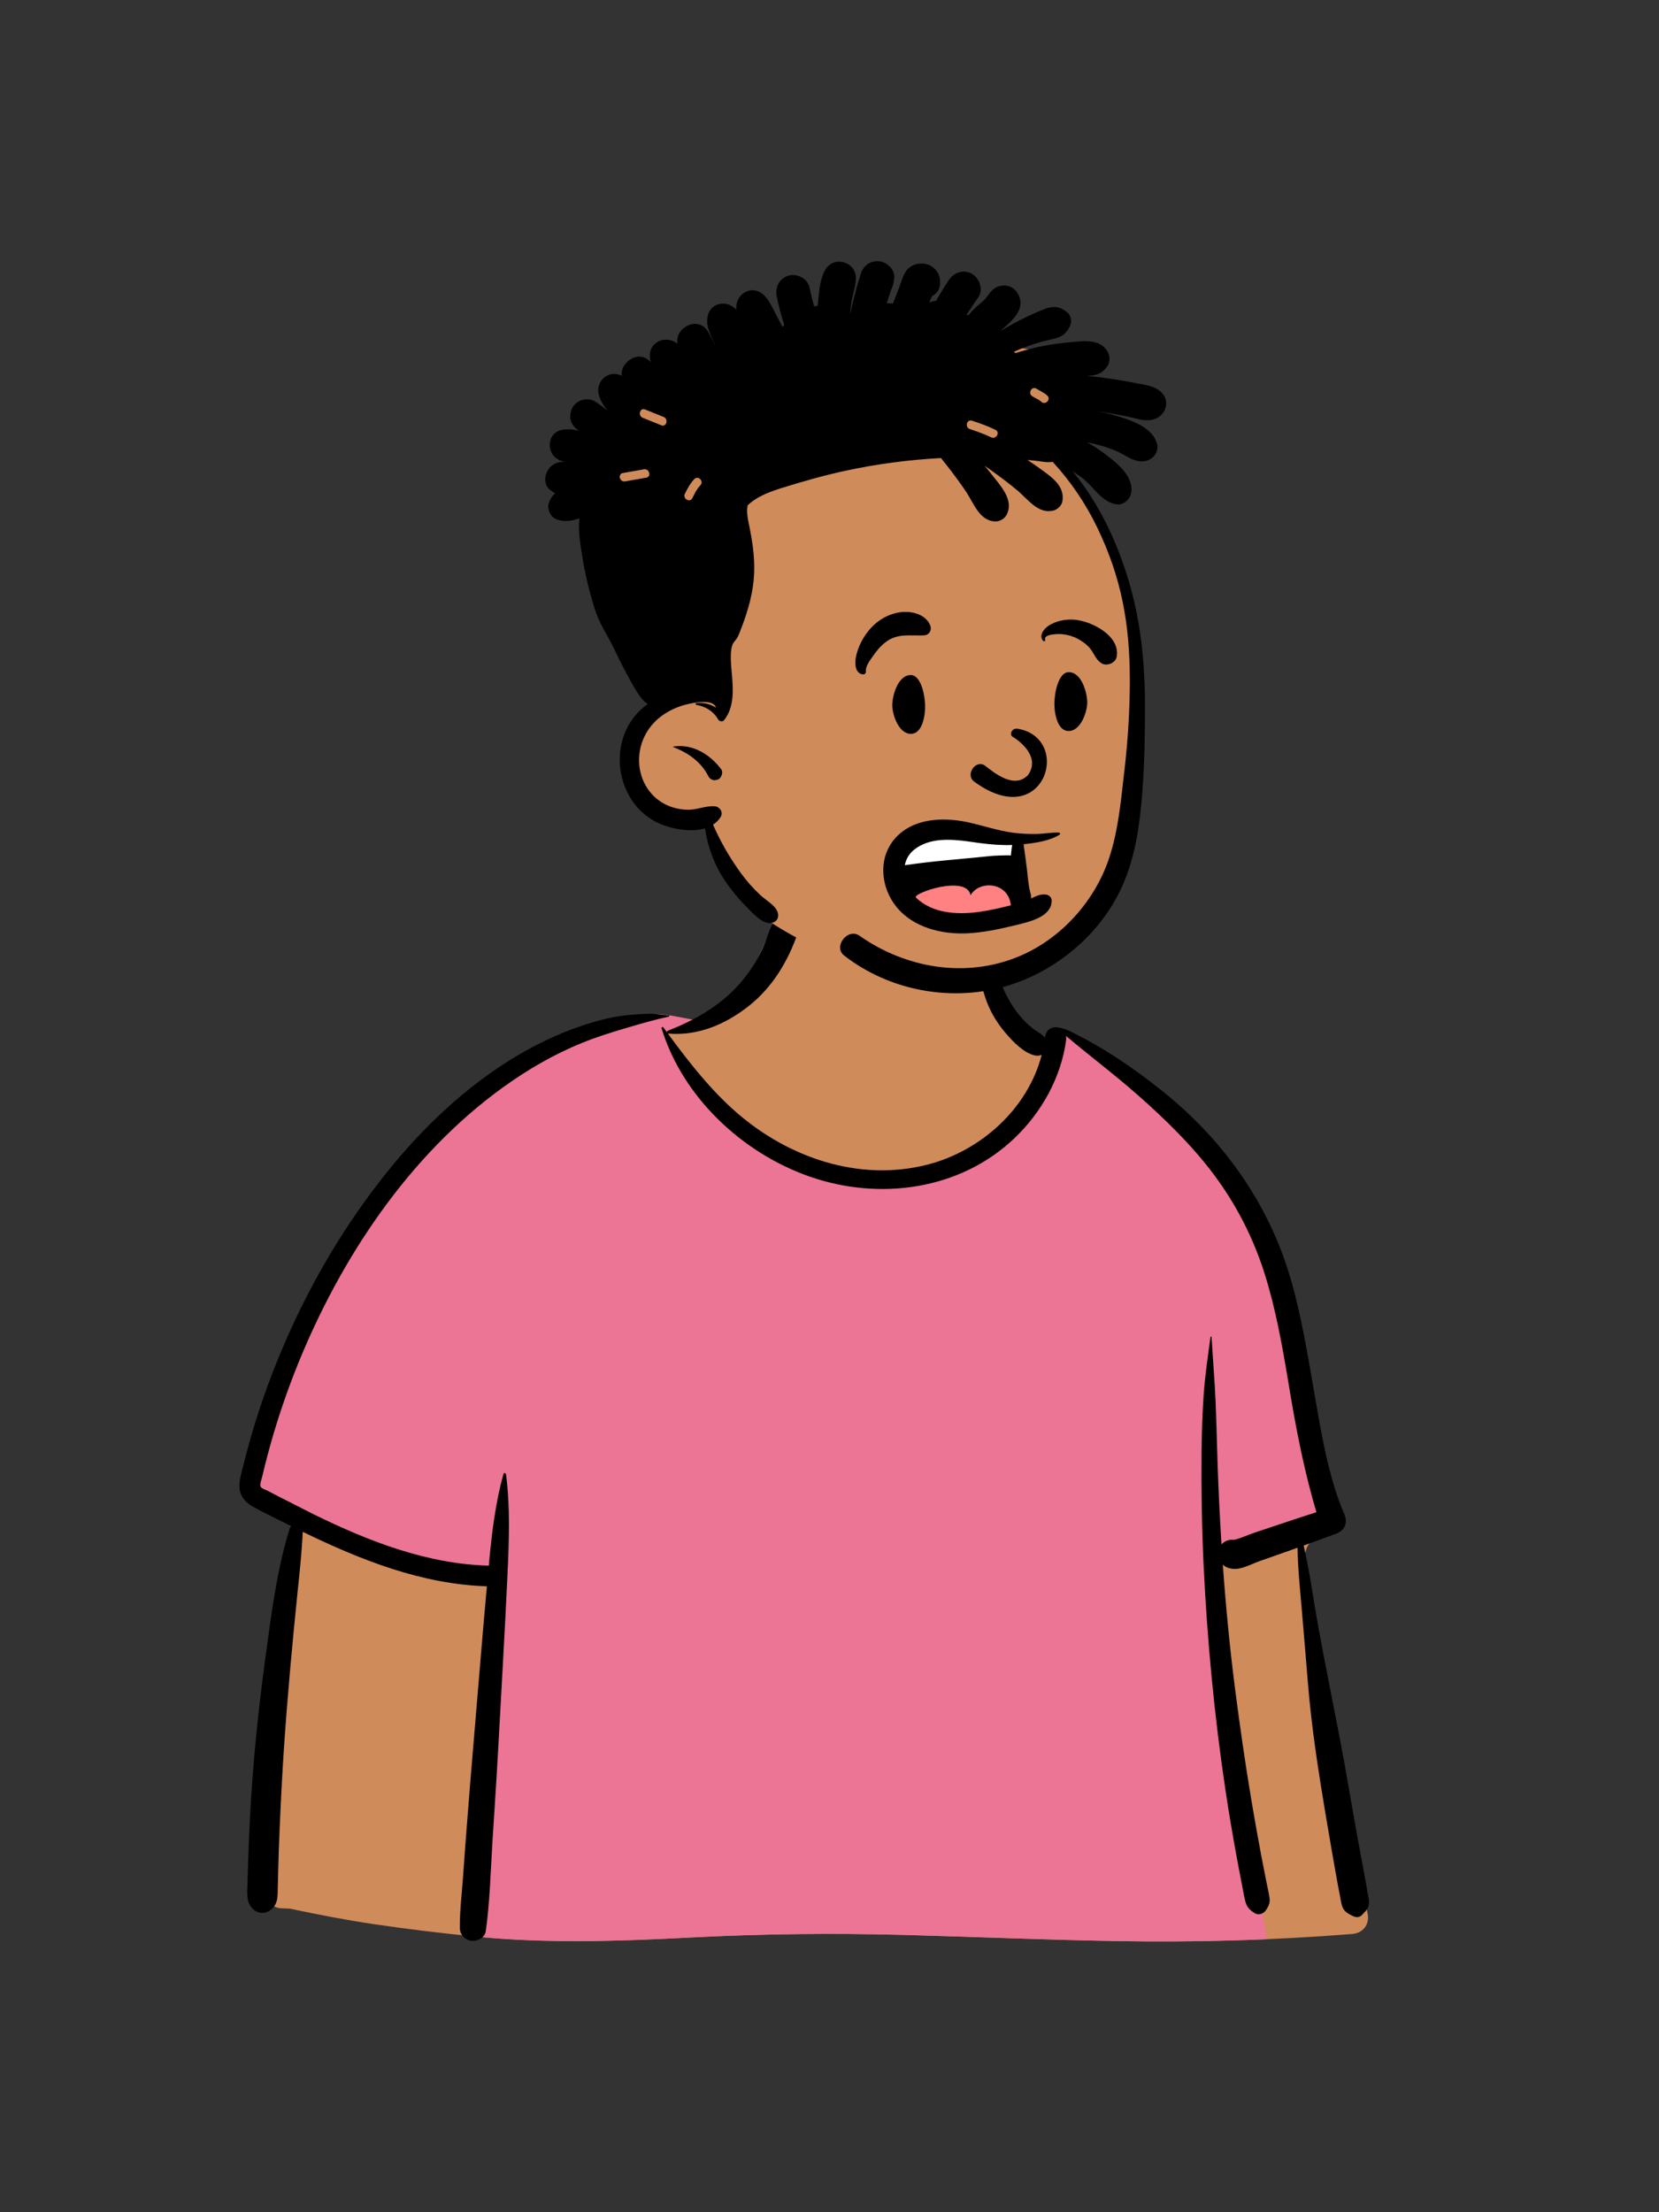 <svg width="36" height="48" viewBox="0 0 36 48" fill="none" xmlns="http://www.w3.org/2000/svg">
<rect x="0" y="0" width="36" height="48" fill="#333333" stroke="none"/>
<path fill-rule="evenodd" clip-rule="evenodd" d="M28.834 37.324C28.708 36.611 28.593 35.896 28.488 35.18C28.438 34.84 28.389 34.5 28.345 34.159C28.315 33.92 28.268 33.647 28.43 33.47C28.659 33.221 28.867 33.008 28.895 32.651C28.921 32.316 28.807 31.95 28.736 31.624C28.588 30.941 28.403 30.266 28.198 29.598C27.99 28.919 27.762 28.247 27.531 27.575C27.315 26.948 27.107 26.314 26.826 25.712C26.291 24.57 25.387 23.723 24.27 23.158C23.992 23.018 23.426 22.516 23.135 22.404C22.869 22.3 22.869 22.602 22.607 22.488C22.397 22.398 22.201 22.277 22.084 22.074C21.956 21.854 21.636 21.546 21.587 21.289C21.484 20.746 21.596 20.284 21.208 19.875C20.864 19.512 20.402 19.263 19.923 19.129C18.87 18.835 17.466 19.041 16.831 20.02C16.528 20.487 16.422 21.052 16.013 21.433C15.655 21.766 15.735 21.994 15.272 22.166C15.246 22.175 14.535 22.023 14.509 22.032C14.002 21.924 13.518 22.228 13.054 22.404C12.361 22.666 11.701 23.008 11.082 23.414C9.832 24.233 8.762 25.297 7.88 26.5C6.991 27.713 6.3 29.073 5.809 30.494C5.69 30.84 5.582 31.189 5.488 31.542C5.435 31.739 5.378 31.944 5.443 32.146C5.496 32.312 5.613 32.435 5.75 32.534C5.937 32.669 6.311 32.756 6.304 33.027C6.299 33.233 6.229 33.449 6.195 33.652C6.154 33.894 6.121 34.138 6.088 34.381C5.936 35.488 5.818 36.601 5.766 37.717C5.715 38.816 5.672 39.938 5.748 41.037C5.753 41.109 5.775 41.176 5.81 41.232C5.777 41.244 5.775 41.305 5.815 41.314C5.844 41.32 5.872 41.326 5.9 41.332C5.959 41.376 6.033 41.404 6.117 41.406C6.175 41.408 6.232 41.411 6.289 41.413C6.893 41.54 7.497 41.659 8.109 41.749C8.853 41.859 9.599 41.949 10.348 42.022C11.886 42.171 13.411 42.122 14.951 42.041C16.489 41.961 18.025 41.942 19.564 41.982C21.105 42.022 22.645 42.089 24.186 42.116C25.907 42.147 27.626 42.1 29.342 41.963C29.578 41.944 29.723 41.757 29.677 41.523C29.399 40.122 29.084 38.731 28.834 37.324Z" fill="#D08B5B"/>
<path fill-rule="evenodd" clip-rule="evenodd" d="M13.054 22.404L13.087 22.391C13.542 22.213 14.015 21.927 14.509 22.033C14.526 22.026 14.848 22.092 15.068 22.133L14.859 22.352L14.49 22.423C15.763 24.524 17.269 25.575 19.007 25.575C20.745 25.575 22.064 24.524 22.964 22.423L23.087 22.389C23.102 22.392 23.118 22.397 23.135 22.404C23.426 22.516 23.992 23.018 24.27 23.158C25.387 23.723 26.291 24.57 26.826 25.712C27.098 26.294 27.301 26.905 27.509 27.512L27.531 27.575C27.762 28.247 27.99 28.919 28.198 29.598C28.394 30.237 28.572 30.882 28.717 31.535L28.736 31.624C28.807 31.95 28.921 32.316 28.895 32.651C28.885 32.778 28.852 32.887 28.803 32.986L26.285 33.892L27.485 42.077C26.386 42.124 25.287 42.136 24.186 42.116C22.645 42.089 21.105 42.022 19.564 41.982C18.072 41.943 16.582 41.959 15.091 42.034L14.712 42.053C13.253 42.126 11.806 42.164 10.348 42.022L10.248 42.012L10.248 40.815L10.761 34.148L8.164 33.659L5.616 32.421C5.539 32.344 5.477 32.254 5.443 32.147C5.383 31.959 5.427 31.77 5.476 31.586L5.488 31.542C5.582 31.189 5.69 30.84 5.809 30.494C6.3 29.073 6.991 27.713 7.88 26.5C8.762 25.297 9.832 24.233 11.082 23.414C11.701 23.008 12.361 22.666 13.054 22.404Z" fill="#EC7495"/>
<path fill-rule="evenodd" clip-rule="evenodd" d="M14.029 21.998C14.188 21.991 14.351 22.017 14.509 22.033C14.523 22.034 14.528 22.056 14.513 22.059C14.229 22.118 13.947 22.2 13.668 22.282L13.549 22.317C13.234 22.41 12.928 22.507 12.624 22.631C12.016 22.878 11.44 23.213 10.909 23.597C8.865 25.075 7.385 27.314 6.451 29.631C6.198 30.261 5.983 30.906 5.809 31.562C5.767 31.721 5.727 31.882 5.689 32.042C5.678 32.09 5.63 32.21 5.656 32.258C5.68 32.301 5.771 32.327 5.813 32.349L5.956 32.424C6.234 32.567 6.698 32.803 6.745 32.826L6.817 32.862C8.004 33.444 9.271 33.937 10.607 33.971L10.617 33.857C10.677 33.227 10.755 32.593 10.925 31.982C10.934 31.949 10.976 31.96 10.98 31.989C11.075 32.712 11.045 33.442 11.012 34.169C10.953 35.456 10.875 36.743 10.806 38.03C10.771 38.674 10.726 39.318 10.686 39.961C10.645 40.606 10.632 41.266 10.54 41.906C10.519 42.048 10.352 42.126 10.226 42.111C10.086 42.094 9.978 41.971 9.978 41.83C9.976 41.457 10.023 41.08 10.049 40.709C10.073 40.355 10.1 40.002 10.127 39.65C10.226 38.362 10.341 37.075 10.446 35.788C10.484 35.331 10.524 34.875 10.566 34.419C9.151 34.374 7.83 33.849 6.569 33.237C6.551 33.652 6.507 34.065 6.464 34.478C6.345 35.63 6.24 36.781 6.161 37.937C6.122 38.52 6.093 39.104 6.068 39.689C6.055 39.976 6.045 40.263 6.038 40.55C6.035 40.646 6.033 40.742 6.031 40.838L6.026 41.057C6.023 41.196 6.009 41.325 5.892 41.426C5.773 41.529 5.612 41.535 5.495 41.426C5.337 41.281 5.365 41.084 5.37 40.889C5.374 40.725 5.379 40.561 5.384 40.397C5.395 40.068 5.409 39.74 5.426 39.412C5.485 38.265 5.603 37.122 5.757 35.984L5.817 35.545C5.929 34.728 6.053 33.893 6.304 33.107C6.206 33.058 6.108 33.009 6.011 32.96C5.839 32.872 5.661 32.791 5.493 32.694C5.36 32.618 5.246 32.513 5.209 32.358C5.167 32.186 5.231 31.997 5.272 31.829L5.276 31.814C5.317 31.645 5.361 31.477 5.408 31.309C5.598 30.628 5.832 29.961 6.106 29.309C6.654 28.006 7.363 26.767 8.228 25.648C9.006 24.64 9.926 23.726 11.004 23.04C11.531 22.705 12.093 22.43 12.687 22.235C12.965 22.145 13.267 22.065 13.558 22.033C13.714 22.015 13.871 22.005 14.029 21.998ZM16.849 19.933C17.039 19.73 17.414 19.94 17.324 20.209C17.11 20.842 16.77 21.419 16.239 21.835C15.74 22.227 15.145 22.48 14.504 22.426C14.499 22.426 14.494 22.425 14.491 22.423L14.546 22.498C14.979 23.085 15.437 23.663 15.988 24.143C17.112 25.12 18.641 25.647 20.118 25.272C21.28 24.977 22.304 24.058 22.605 22.887C22.562 22.906 22.511 22.913 22.454 22.9C22.214 22.848 21.975 22.595 21.82 22.413C21.652 22.216 21.52 22.004 21.424 21.764C21.248 21.325 21.192 20.759 21.432 20.334C21.462 20.281 21.53 20.311 21.536 20.362L21.545 20.442C21.591 20.841 21.649 21.226 21.837 21.59C21.929 21.768 22.039 21.941 22.174 22.09C22.245 22.17 22.323 22.246 22.407 22.313C22.489 22.378 22.588 22.425 22.662 22.5L22.675 22.514L22.675 22.511C22.694 22.354 22.805 22.284 22.913 22.288C23.018 22.293 23.141 22.339 23.188 22.361L23.193 22.363C23.924 22.714 24.597 23.171 25.23 23.679C26.54 24.729 27.522 26.101 27.998 27.717C28.231 28.51 28.365 29.327 28.506 30.14L28.593 30.639C28.725 31.39 28.873 32.155 29.171 32.854C29.248 33.035 29.188 33.204 28.999 33.275C28.763 33.364 28.527 33.45 28.289 33.535C28.406 34.034 28.477 34.551 28.564 35.054C28.75 36.121 28.977 37.182 29.172 38.249C29.271 38.794 29.361 39.341 29.461 39.886C29.509 40.149 29.559 40.411 29.607 40.673C29.634 40.815 29.657 40.957 29.682 41.099L29.687 41.122C29.701 41.197 29.719 41.274 29.698 41.349C29.675 41.434 29.608 41.495 29.549 41.556C29.5 41.606 29.429 41.606 29.369 41.579L29.35 41.57C29.243 41.52 29.159 41.47 29.121 41.349C29.097 41.272 29.088 41.186 29.072 41.108C29.042 40.956 29.014 40.805 28.987 40.653C28.933 40.35 28.88 40.046 28.829 39.742L28.78 39.458C28.616 38.477 28.459 37.49 28.38 36.498C28.345 36.059 28.307 35.619 28.27 35.18L28.242 34.85C28.206 34.433 28.162 34.005 28.156 33.582L28.014 33.633L27.322 33.877C27.151 33.938 26.932 34.062 26.748 34.04C26.657 34.029 26.588 34 26.535 33.948C26.599 34.848 26.685 35.746 26.8 36.64C26.905 37.453 27.021 38.265 27.157 39.073C27.225 39.473 27.295 39.873 27.371 40.272C27.409 40.471 27.448 40.67 27.488 40.869C27.508 40.968 27.532 41.068 27.547 41.168C27.565 41.283 27.534 41.353 27.47 41.447C27.417 41.525 27.312 41.565 27.227 41.511C27.114 41.44 27.055 41.379 27.022 41.25C26.992 41.133 26.974 41.01 26.95 40.892C26.907 40.672 26.865 40.453 26.825 40.233C26.741 39.774 26.663 39.313 26.594 38.852C26.35 37.224 26.195 35.584 26.117 33.94C26.079 33.129 26.067 32.318 26.074 31.506C26.077 31.09 26.091 30.673 26.12 30.258C26.15 29.837 26.212 29.426 26.267 29.01C26.269 28.995 26.29 28.994 26.291 29.01C26.317 29.476 26.358 29.942 26.378 30.41C26.397 30.856 26.406 31.303 26.421 31.75C26.441 32.336 26.469 32.923 26.506 33.51C26.573 33.437 26.673 33.395 26.774 33.412C26.919 33.381 27.076 33.304 27.215 33.258L27.739 33.083C28.014 32.991 28.29 32.9 28.566 32.811C28.319 31.98 28.15 31.136 28.005 30.28L27.941 29.895C27.813 29.137 27.676 28.379 27.445 27.645C27.202 26.873 26.838 26.156 26.356 25.506C25.881 24.866 25.302 24.302 24.707 23.775C24.197 23.324 23.652 22.916 23.132 22.477C23.137 22.506 23.138 22.538 23.134 22.573C23.023 23.383 22.601 24.137 22.013 24.697C20.831 25.823 19.082 26.057 17.57 25.529C16.107 25.018 14.813 23.808 14.356 22.311C14.348 22.285 14.382 22.275 14.396 22.294C14.422 22.329 14.447 22.364 14.473 22.398C14.471 22.384 14.478 22.369 14.495 22.363C15.028 22.157 15.552 21.865 15.951 21.452C16.146 21.25 16.316 21.022 16.451 20.776C16.515 20.658 16.573 20.536 16.619 20.41L16.63 20.377C16.686 20.219 16.733 20.058 16.849 19.933Z" fill="black"/>
<path fill-rule="evenodd" clip-rule="evenodd" d="M13.766 8.842C13.928 8.668 14.136 8.538 14.362 8.496C14.155 8.6 13.953 8.708 13.766 8.842ZM13.449 10.344C13.42 10.211 13.401 10.077 13.395 9.943C13.431 9.998 13.489 10.035 13.554 10.054C13.512 10.149 13.476 10.245 13.449 10.344ZM24.288 12.426C24.101 11.646 23.228 10.145 23.022 9.857C22.798 9.141 24.019 8.568 23.355 8.009C23.055 7.756 22.657 7.667 22.285 7.577C19.704 6.956 16.931 7.269 14.537 8.412C14.173 8.335 13.794 8.485 13.529 8.749C12.285 10.002 13.98 12.264 14.351 13.677C14.987 15.252 13.677 15.517 13.818 16.85C13.927 17.539 14.623 17.721 15.21 17.825C15.304 17.847 15.43 17.85 15.46 17.95C15.555 18.532 15.881 19.087 16.319 19.463C16.281 19.577 16.31 19.715 16.445 19.815C17.668 20.726 19.211 21.182 20.737 21.1C22.555 21.003 23.495 19.958 23.722 19.689C24.977 17.99 24.827 15.749 24.571 13.725C24.393 12.315 24.619 13.808 24.288 12.426Z" fill="#D08B5B"/>
<path fill-rule="evenodd" clip-rule="evenodd" d="M18.681 5.934C18.738 5.755 18.9 5.648 19.085 5.67C19.249 5.689 19.425 5.852 19.405 6.032C19.401 6.067 19.396 6.1 19.39 6.13L19.391 6.131L19.392 6.131L19.388 6.143C19.375 6.2 19.358 6.251 19.334 6.3C19.302 6.393 19.271 6.486 19.241 6.58C19.285 6.578 19.329 6.58 19.375 6.589C19.421 6.469 19.468 6.349 19.515 6.228C19.566 6.099 19.601 5.934 19.7 5.835C19.827 5.707 20.048 5.681 20.203 5.772C20.366 5.868 20.425 6.038 20.389 6.221C20.371 6.314 20.309 6.379 20.232 6.419L20.224 6.424L20.165 6.564C20.183 6.556 20.202 6.549 20.222 6.543C20.254 6.533 20.285 6.527 20.316 6.525C20.4 6.372 20.493 6.223 20.589 6.077C20.699 5.909 20.915 5.838 21.095 5.944C21.257 6.039 21.344 6.288 21.228 6.452C21.14 6.576 21.057 6.703 20.974 6.831C20.989 6.834 21.003 6.837 21.016 6.841C21.022 6.832 21.029 6.824 21.036 6.816C21.125 6.704 21.23 6.62 21.337 6.528C21.437 6.441 21.483 6.304 21.615 6.238C21.781 6.155 21.981 6.195 22.08 6.36C22.291 6.714 21.936 6.973 21.709 7.187C21.906 7.064 22.112 6.951 22.323 6.853C22.442 6.798 22.562 6.745 22.685 6.699C22.866 6.632 23.013 6.653 23.162 6.779C23.229 6.836 23.262 6.959 23.231 7.041C23.172 7.198 23.078 7.293 22.914 7.339C22.798 7.371 22.68 7.392 22.564 7.426C22.371 7.482 22.183 7.549 22 7.634C22.013 7.642 22.026 7.651 22.037 7.661C22.174 7.617 22.312 7.579 22.451 7.546C22.683 7.492 22.918 7.455 23.154 7.432L23.232 7.425C23.515 7.398 23.856 7.348 24.03 7.619C24.087 7.709 24.093 7.857 24.03 7.945C23.909 8.116 23.788 8.149 23.587 8.153C23.785 8.174 23.982 8.2 24.178 8.23C24.313 8.251 24.448 8.274 24.583 8.3L24.65 8.313C24.814 8.346 24.997 8.365 25.138 8.46C25.445 8.668 25.301 9.073 24.961 9.116C24.796 9.137 24.613 9.067 24.452 9.035C24.295 9.003 24.138 8.975 23.98 8.951C23.898 8.938 23.816 8.927 23.734 8.916C23.901 8.94 24.067 8.974 24.228 9.023L24.273 9.036C24.585 9.132 25.007 9.284 25.104 9.618C25.163 9.821 25.002 9.998 24.806 10.01C24.624 10.021 24.473 9.913 24.319 9.832C24.206 9.774 24.092 9.731 23.971 9.693C23.846 9.655 23.718 9.623 23.589 9.597C23.698 9.657 23.804 9.723 23.905 9.797L23.952 9.831C24.222 10.033 24.634 10.346 24.539 10.724C24.509 10.843 24.376 10.957 24.249 10.945C23.917 10.914 23.734 10.56 23.484 10.37C23.419 10.321 23.347 10.272 23.272 10.224C23.651 10.678 23.953 11.202 24.183 11.743C24.687 12.934 24.842 14.037 24.846 15.318L24.846 15.358C24.846 16.064 24.831 16.783 24.762 17.486C24.698 18.136 24.581 18.777 24.287 19.366C23.795 20.352 22.835 21.121 21.777 21.413C20.599 21.739 19.282 21.484 18.318 20.733C18.071 20.541 18.398 20.125 18.649 20.302C19.653 21.008 20.952 21.232 22.105 20.754C23.019 20.375 23.755 19.56 24.067 18.621C24.265 18.024 24.323 17.388 24.394 16.766L24.399 16.724C24.474 16.074 24.517 15.419 24.517 14.764C24.516 13.547 24.341 12.546 23.808 11.442C23.557 10.923 23.231 10.442 22.842 10.02C22.724 10.044 22.598 10.011 22.479 9.998C22.418 9.991 22.357 9.985 22.296 9.979C22.358 10.02 22.419 10.062 22.479 10.104L22.558 10.161C22.804 10.338 23.116 10.539 23.053 10.881C23.036 10.973 22.944 11.058 22.855 11.079C22.532 11.156 22.311 10.842 22.093 10.655C21.903 10.493 21.705 10.348 21.503 10.202C21.457 10.169 21.41 10.136 21.364 10.104C21.408 10.155 21.45 10.207 21.492 10.259L21.553 10.337C21.739 10.57 22.006 10.873 21.841 11.174C21.794 11.259 21.694 11.316 21.597 11.314C21.264 11.307 21.132 10.929 20.976 10.689C20.841 10.484 20.696 10.291 20.545 10.098C20.503 10.045 20.461 9.992 20.419 9.939C19.72 9.975 19.023 10.068 18.338 10.216C17.868 10.318 17.405 10.45 16.946 10.594L16.908 10.606C16.66 10.687 16.404 10.789 16.224 10.965C16.199 11.086 16.218 11.214 16.243 11.335L16.262 11.428C16.34 11.816 16.394 12.196 16.354 12.594C16.312 13.005 16.189 13.374 16.038 13.755C15.967 13.935 15.894 13.902 15.868 14.095C15.849 14.242 15.861 14.394 15.874 14.542L15.885 14.668C15.913 14.997 15.927 15.355 15.712 15.627C15.678 15.668 15.607 15.652 15.583 15.61C15.574 15.594 15.564 15.578 15.553 15.562C15.449 15.412 15.29 15.326 15.108 15.293C15.085 15.289 15.094 15.258 15.114 15.255C15.267 15.237 15.413 15.275 15.537 15.355C15.478 15.152 15.024 15.251 14.875 15.29L14.869 15.291C14.683 15.342 14.507 15.423 14.352 15.538C14.04 15.77 13.859 16.131 13.868 16.52C13.877 16.903 14.074 17.257 14.413 17.44C14.576 17.528 14.762 17.571 14.947 17.569C15.14 17.567 15.312 17.482 15.505 17.494C15.617 17.501 15.702 17.621 15.638 17.726C15.595 17.796 15.539 17.851 15.473 17.893C15.632 18.259 15.834 18.609 16.067 18.931C16.196 19.11 16.342 19.275 16.503 19.425C16.628 19.543 16.901 19.679 16.885 19.875C16.88 19.946 16.843 19.989 16.779 20.016C16.579 20.098 16.336 19.815 16.202 19.679L16.191 19.669C16.024 19.502 15.872 19.318 15.74 19.122C15.505 18.776 15.359 18.384 15.299 17.974C14.978 18.07 14.553 17.98 14.292 17.861C13.469 17.488 13.2 16.378 13.7 15.638C13.797 15.495 13.918 15.373 14.056 15.274C14.026 15.257 13.997 15.236 13.972 15.209C13.832 15.06 13.733 14.865 13.635 14.686L13.623 14.665C13.536 14.507 13.454 14.347 13.377 14.184L13.348 14.123C13.176 13.752 13.025 13.589 12.902 13.199C12.784 12.823 12.691 12.439 12.631 12.049L12.615 11.946C12.58 11.72 12.547 11.477 12.573 11.248C12.397 11.305 12.221 11.34 12.048 11.254C11.934 11.198 11.87 11.032 11.909 10.914C11.938 10.826 11.985 10.758 12.046 10.704C12.01 10.686 11.976 10.662 11.946 10.637L11.92 10.614C11.816 10.523 11.808 10.349 11.872 10.234C11.878 10.223 11.884 10.212 11.89 10.201C11.951 10.093 12.076 10.021 12.2 10.023C12.22 10.024 12.24 10.024 12.26 10.023C12.202 10.011 12.146 9.991 12.092 9.958C11.85 9.808 11.88 9.403 12.173 9.332C12.296 9.302 12.432 9.315 12.568 9.346C12.563 9.344 12.558 9.341 12.553 9.338C12.45 9.275 12.365 9.152 12.374 9.025C12.385 8.886 12.43 8.786 12.553 8.713C12.66 8.65 12.811 8.644 12.917 8.713C13.009 8.773 13.1 8.84 13.186 8.912C13.099 8.804 13.024 8.688 12.993 8.564C12.955 8.409 13.018 8.241 13.157 8.16C13.268 8.095 13.384 8.102 13.489 8.152C13.483 8.071 13.503 7.988 13.556 7.915C13.666 7.765 13.866 7.678 14.04 7.788C14.063 7.802 14.094 7.827 14.123 7.858C14.066 7.673 14.118 7.48 14.315 7.396C14.435 7.345 14.598 7.371 14.702 7.459C14.636 7.1 15.165 6.836 15.37 7.207C15.417 7.291 15.463 7.38 15.504 7.47L15.519 7.504L15.521 7.503L15.511 7.479L15.5 7.454C15.443 7.321 15.37 7.182 15.35 7.038C15.32 6.824 15.415 6.622 15.647 6.59C15.767 6.574 15.9 6.629 15.98 6.724C15.937 6.393 16.306 6.152 16.572 6.399C16.698 6.516 16.765 6.687 16.845 6.838C16.89 6.923 16.936 7.007 16.981 7.092C16.993 7.079 17.006 7.065 17.019 7.051C16.951 6.85 16.899 6.643 16.855 6.435C16.813 6.239 16.911 6.036 17.113 5.98C17.296 5.929 17.526 6.043 17.567 6.239C17.595 6.376 17.63 6.513 17.667 6.648C17.693 6.642 17.718 6.637 17.743 6.634C17.745 6.609 17.747 6.583 17.75 6.558L17.76 6.467C17.782 6.26 17.804 6.024 17.912 5.848C18.096 5.547 18.567 5.672 18.572 6.027C18.575 6.211 18.5 6.393 18.474 6.575C18.463 6.655 18.456 6.735 18.453 6.815C18.503 6.549 18.572 6.286 18.652 6.027C18.661 5.996 18.671 5.965 18.681 5.934ZM14.612 16.198C15.026 16.134 15.404 16.365 15.649 16.689C15.694 16.748 15.665 16.832 15.624 16.881C15.595 16.918 15.556 16.922 15.512 16.928C15.462 16.935 15.398 16.894 15.375 16.849C15.218 16.534 14.936 16.334 14.612 16.212C14.606 16.209 14.604 16.199 14.612 16.198ZM15.186 10.543L15.198 10.529C15.282 10.442 15.15 10.309 15.066 10.396C14.977 10.488 14.919 10.6 14.862 10.713C14.808 10.821 14.97 10.916 15.024 10.808L15.049 10.759C15.087 10.682 15.128 10.607 15.186 10.543ZM14.024 10.364C14.142 10.344 14.092 10.163 13.974 10.183C13.821 10.209 13.668 10.238 13.515 10.264C13.396 10.284 13.447 10.465 13.565 10.445C13.718 10.419 13.87 10.39 14.024 10.364ZM21.094 9.128C20.979 9.089 20.93 9.271 21.044 9.309C21.201 9.362 21.358 9.416 21.507 9.489C21.615 9.542 21.71 9.38 21.602 9.327C21.438 9.246 21.267 9.186 21.094 9.128ZM13.997 8.884C13.885 8.839 13.836 9.021 13.947 9.065L14.351 9.228C14.463 9.273 14.512 9.091 14.401 9.047L13.997 8.884ZM22.507 8.443L22.492 8.434C22.391 8.368 22.297 8.53 22.398 8.596C22.457 8.635 22.529 8.661 22.583 8.707L22.595 8.717C22.682 8.8 22.815 8.667 22.727 8.584C22.663 8.523 22.581 8.489 22.507 8.443Z" fill="black"/>
<path fill-rule="evenodd" clip-rule="evenodd" d="M19.557 18.497C19.807 17.996 22.104 18.221 22.104 18.221L22.298 19.814C22.298 19.814 21.19 20.17 20.53 20.095C19.87 20.021 19.306 18.998 19.557 18.497Z" fill="white"/>
<path fill-rule="evenodd" clip-rule="evenodd" d="M19.719 19.334C19.639 19.164 21.281 18.701 21.79 19.017C22.298 19.334 22.139 19.765 22.139 19.765C22.139 19.765 20.001 20.253 19.719 19.334Z" fill="#FF8181"/>
<path fill-rule="evenodd" clip-rule="evenodd" d="M19.414 18.201C19.798 17.756 20.443 17.725 20.978 17.836C21.321 17.908 21.655 18.027 22.004 18.071C22.167 18.091 22.331 18.098 22.495 18.095C22.656 18.092 22.817 18.059 22.978 18.065C23.003 18.066 23.012 18.099 22.991 18.112C22.77 18.247 22.474 18.29 22.214 18.317C22.215 18.336 22.216 18.355 22.218 18.371C22.225 18.413 22.232 18.456 22.237 18.498C22.249 18.595 22.262 18.691 22.275 18.787C22.301 18.977 22.309 19.172 22.355 19.358L22.363 19.389C22.374 19.428 22.376 19.464 22.373 19.496L22.383 19.491L22.417 19.475L22.439 19.464C22.518 19.427 22.595 19.4 22.689 19.409C22.76 19.416 22.82 19.465 22.821 19.541C22.823 19.884 22.36 19.995 22.096 20.06L22.019 20.079C21.682 20.161 21.339 20.233 20.993 20.251C20.437 20.278 19.813 20.125 19.45 19.674C19.111 19.254 19.049 18.626 19.414 18.201ZM21.936 19.642C21.878 19.126 21.244 19.098 21.061 19.425C20.98 18.969 19.782 19.386 19.876 19.476C20.231 19.82 20.77 19.851 21.233 19.788C21.469 19.755 21.705 19.703 21.936 19.642ZM21.232 18.289L21.073 18.266L21.01 18.257C20.614 18.204 20.17 18.177 19.845 18.43C19.726 18.523 19.659 18.644 19.634 18.773C19.942 18.728 20.251 18.693 20.56 18.664L20.645 18.656C20.838 18.639 21.032 18.62 21.226 18.601L21.363 18.587L21.501 18.573C21.549 18.568 21.875 18.551 21.936 18.562C21.943 18.507 21.952 18.388 21.965 18.334C21.734 18.342 21.503 18.325 21.273 18.294L21.232 18.289ZM21.966 15.981C22.203 16.124 22.563 16.459 22.308 16.816C22.009 17.13 21.578 16.77 21.366 16.607C21.169 16.48 20.948 16.805 21.131 16.953C22.665 18.089 23.288 16.018 22.086 15.812C21.953 15.789 21.904 15.936 21.966 15.981ZM22.389 16.586L22.401 16.58L22.404 16.578C22.411 16.573 22.407 16.574 22.392 16.579L22.381 16.583V16.591C22.383 16.589 22.387 16.588 22.389 16.586ZM19.362 15.309L19.362 15.302C19.363 15.102 19.479 14.647 19.766 14.647C19.946 14.647 20.055 14.957 20.074 15.277L20.074 15.29C20.083 15.489 20.028 15.923 19.766 15.923C19.502 15.923 19.365 15.511 19.362 15.309ZM23.593 15.247L23.593 15.239C23.592 15.04 23.476 14.584 23.189 14.584C23.014 14.584 22.906 14.879 22.883 15.19L22.881 15.214C22.87 15.406 22.921 15.861 23.189 15.861C23.453 15.861 23.59 15.449 23.593 15.247ZM19.526 13.285C19.761 13.25 20.071 13.317 20.181 13.556C20.229 13.662 20.172 13.78 20.049 13.786C19.752 13.8 19.486 13.734 19.226 13.927C19.113 14.01 19.019 14.125 18.94 14.24L18.91 14.283L18.885 14.319C18.832 14.398 18.781 14.484 18.789 14.579C18.791 14.608 18.762 14.634 18.735 14.633C18.564 14.626 18.546 14.412 18.568 14.284C18.61 14.045 18.726 13.821 18.886 13.64C19.054 13.451 19.276 13.323 19.526 13.285ZM22.756 13.575C22.918 13.471 23.125 13.431 23.314 13.446C23.687 13.476 24.314 13.794 24.232 14.25C24.206 14.391 24.01 14.465 23.895 14.387C23.771 14.303 23.741 14.173 23.649 14.063C23.575 13.976 23.482 13.912 23.382 13.858C23.283 13.805 23.169 13.773 23.058 13.761L23.039 13.759C22.972 13.753 22.632 13.755 22.682 13.882C22.692 13.906 22.655 13.926 22.638 13.907C22.534 13.792 22.652 13.642 22.756 13.575Z" fill="black"/>
</svg>
